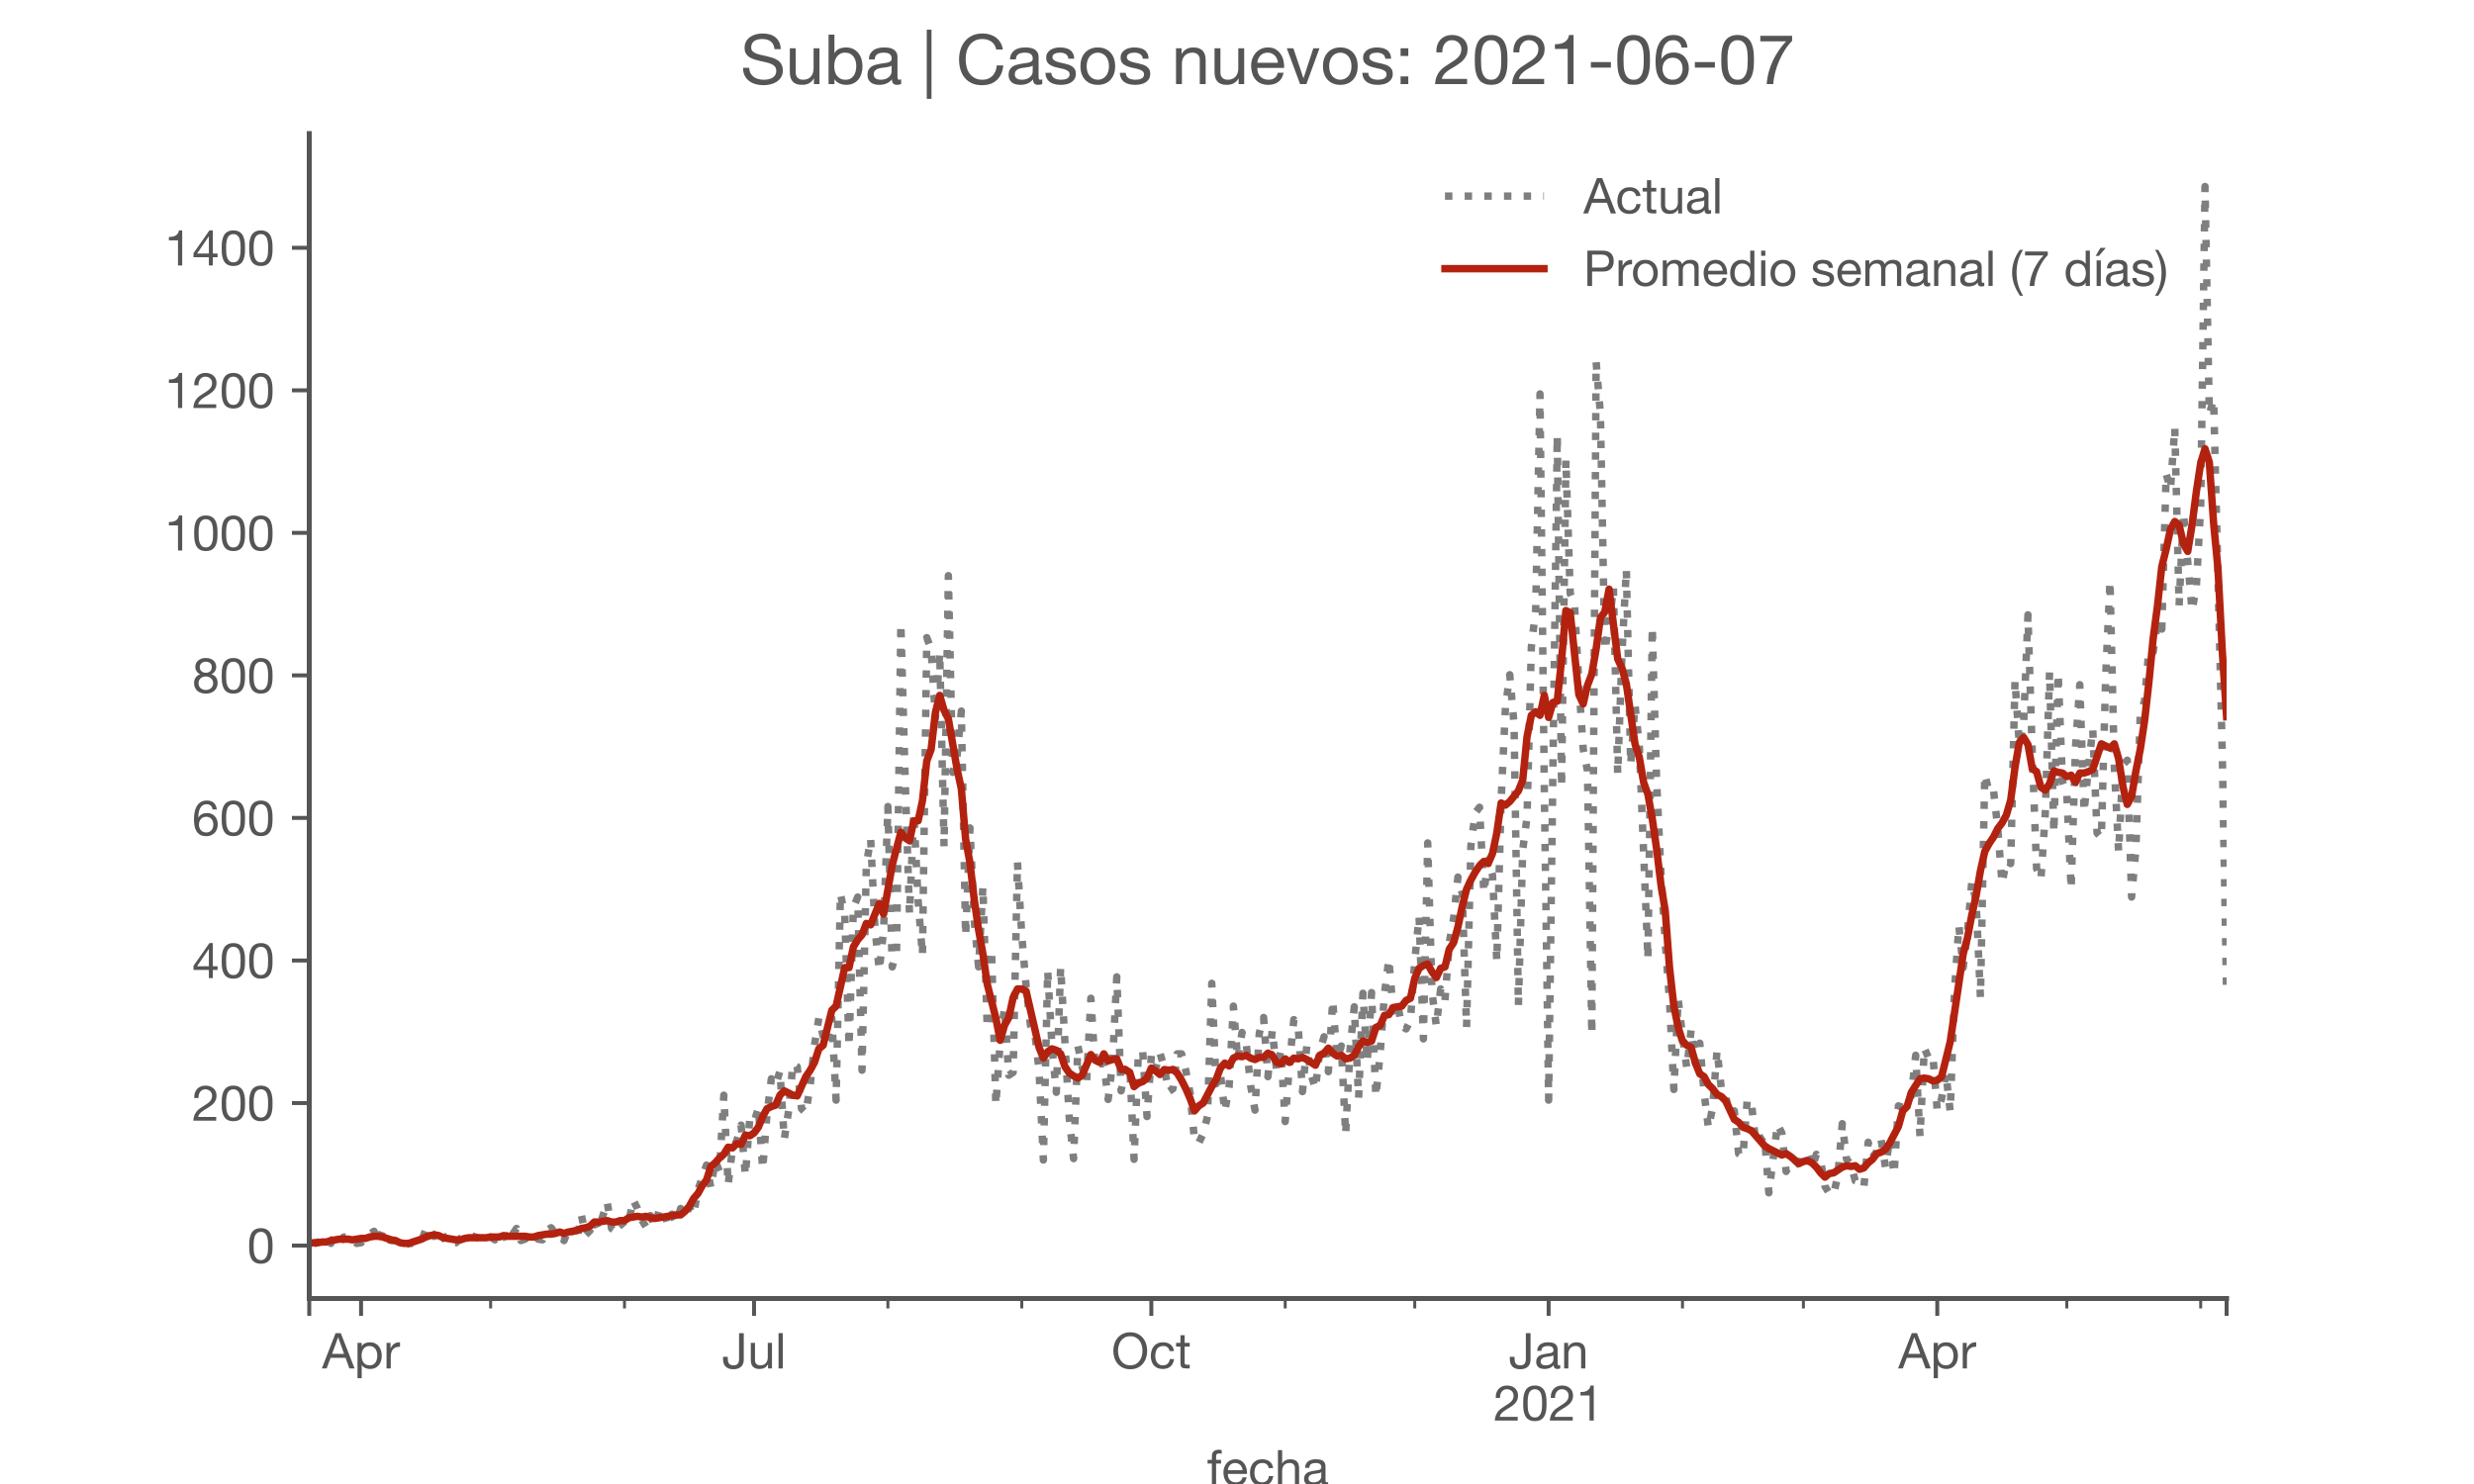<?xml version="1.0" encoding="utf-8" standalone="no"?>
<!DOCTYPE svg PUBLIC "-//W3C//DTD SVG 1.1//EN"
  "http://www.w3.org/Graphics/SVG/1.1/DTD/svg11.dtd">
<!-- Created with matplotlib (https://matplotlib.org/) -->
<svg height="300pt" version="1.1" viewBox="0 0 500 300" width="500pt" xmlns="http://www.w3.org/2000/svg" xmlns:xlink="http://www.w3.org/1999/xlink">
 <defs>
  <style type="text/css">*{stroke-linecap:butt;stroke-linejoin:round;}</style>
 </defs>
 <g id="figure_1">
  <g id="patch_1">
   <path d="M 0 300 
L 500 300 
L 500 0 
L 0 0 
z
" style="fill:#ffffff;"/>
  </g>
  <g id="axes_1">
   <g id="patch_2">
    <path d="M 62.5 262.5 
L 450 262.5 
L 450 27 
L 62.5 27 
z
" style="fill:#ffffff;"/>
   </g>
   <g id="matplotlib.axis_1">
    <g id="xtick_1">
     <g id="line2d_1">
      <defs>
       <path d="M 0 0 
L 0 3.5 
" id="ma134f53f71" style="stroke:#555555;stroke-width:0.8;"/>
      </defs>
      <g>
       <use style="fill:#555555;stroke:#555555;stroke-width:0.8;" x="62.5" xlink:href="#ma134f53f71" y="262.5"/>
      </g>
     </g>
    </g>
    <g id="xtick_2">
     <g id="line2d_2">
      <g>
       <use style="fill:#555555;stroke:#555555;stroke-width:0.8;" x="72.973" xlink:href="#ma134f53f71" y="262.5"/>
      </g>
     </g>
     <g id="text_1">
      <!-- Apr -->
      <g style="fill:#555555;" transform="translate(65.103 276.641)scale(0.1 -0.1)">
       <defs>
        <path d="M 20.094 29.5 
L 32.203 62.797 
L 32.406 62.797 
L 44.297 29.5 
z
M 27.203 71.406 
L -0.594 0 
L 9.094 0 
L 17.094 21.5 
L 47.297 21.5 
L 55.094 0 
L 65.594 0 
L 37.703 71.406 
z
" id="HelveticaNeue-65"/>
        <path d="M 6.703 51.703 
L 6.703 -19.703 
L 15.203 -19.703 
L 15.203 6.906 
L 15.406 6.906 
Q 16.797 4.594 18.844 3.047 
Q 20.906 1.5 23.203 0.594 
Q 25.5 -0.297 27.844 -0.688 
Q 30.203 -1.094 32.094 -1.094 
Q 38 -1.094 42.453 1 
Q 46.906 3.094 49.844 6.75 
Q 52.797 10.406 54.25 15.297 
Q 55.703 20.203 55.703 25.703 
Q 55.703 31.203 54.203 36.094 
Q 52.703 41 49.75 44.75 
Q 46.797 48.5 42.344 50.703 
Q 37.906 52.906 31.906 52.906 
Q 26.5 52.906 22 50.953 
Q 17.5 49 15.406 44.703 
L 15.203 44.703 
L 15.203 51.703 
z
M 46.703 26.297 
Q 46.703 22.5 45.891 18.891 
Q 45.094 15.297 43.297 12.5 
Q 41.5 9.703 38.547 8 
Q 35.594 6.297 31.203 6.297 
Q 26.797 6.297 23.688 7.938 
Q 20.594 9.594 18.641 12.297 
Q 16.703 15 15.797 18.547 
Q 14.906 22.094 14.906 25.906 
Q 14.906 29.5 15.75 33 
Q 16.594 36.5 18.5 39.25 
Q 20.406 42 23.406 43.703 
Q 26.406 45.406 30.703 45.406 
Q 34.797 45.406 37.844 43.797 
Q 40.906 42.203 42.844 39.5 
Q 44.797 36.797 45.75 33.344 
Q 46.703 29.906 46.703 26.297 
z
" id="HelveticaNeue-112"/>
        <path d="M 6.094 51.703 
L 6.094 0 
L 14.594 0 
L 14.594 23 
Q 14.594 28 15.594 31.844 
Q 16.594 35.703 18.797 38.391 
Q 21 41.094 24.594 42.5 
Q 28.203 43.906 33.297 43.906 
L 33.297 52.906 
Q 26.406 53.094 21.906 50.094 
Q 17.406 47.094 14.297 40.797 
L 14.094 40.797 
L 14.094 51.703 
z
" id="HelveticaNeue-114"/>
       </defs>
       <use xlink:href="#HelveticaNeue-65"/>
       <use x="64.8" xlink:href="#HelveticaNeue-112"/>
       <use x="124.1" xlink:href="#HelveticaNeue-114"/>
      </g>
     </g>
    </g>
    <g id="xtick_3">
     <g id="line2d_3">
      <g>
       <use style="fill:#555555;stroke:#555555;stroke-width:0.8;" x="152.393" xlink:href="#ma134f53f71" y="262.5"/>
      </g>
     </g>
     <g id="text_2">
      <!-- Jul -->
      <g style="fill:#555555;" transform="translate(145.908 276.641)scale(0.1 -0.1)">
       <defs>
        <path d="M 44.094 17.797 
L 44.094 71.406 
L 34.594 71.406 
L 34.594 19.203 
Q 34.594 13.297 32.141 9.797 
Q 29.703 6.297 23.203 6.297 
Q 19.703 6.297 17.453 7.344 
Q 15.203 8.406 13.953 10.297 
Q 12.703 12.203 12.203 14.797 
Q 11.703 17.406 11.703 20.5 
L 11.703 23.5 
L 2.203 23.5 
L 2.203 19.094 
Q 2.203 8.906 7.594 3.656 
Q 13 -1.594 23 -1.594 
Q 29 -1.594 33.047 0.047 
Q 37.094 1.703 39.547 4.453 
Q 42 7.203 43.047 10.703 
Q 44.094 14.203 44.094 17.797 
z
" id="HelveticaNeue-74"/>
        <path d="M 49.203 0 
L 49.203 51.703 
L 40.703 51.703 
L 40.703 22.5 
Q 40.703 19 39.75 16.047 
Q 38.797 13.094 36.891 10.891 
Q 35 8.703 32.141 7.5 
Q 29.297 6.297 25.406 6.297 
Q 20.5 6.297 17.703 9.094 
Q 14.906 11.906 14.906 16.703 
L 14.906 51.703 
L 6.406 51.703 
L 6.406 17.703 
Q 6.406 13.5 7.25 10.047 
Q 8.094 6.594 10.188 4.094 
Q 12.297 1.594 15.688 0.25 
Q 19.094 -1.094 24.203 -1.094 
Q 29.906 -1.094 34.094 1.156 
Q 38.297 3.406 41 8.203 
L 41.203 8.203 
L 41.203 0 
z
" id="HelveticaNeue-117"/>
        <path d="M 6.906 71.406 
L 6.906 0 
L 15.406 0 
L 15.406 71.406 
z
" id="HelveticaNeue-108"/>
       </defs>
       <use xlink:href="#HelveticaNeue-74"/>
       <use x="51.9" xlink:href="#HelveticaNeue-117"/>
       <use x="107.5" xlink:href="#HelveticaNeue-108"/>
      </g>
     </g>
    </g>
    <g id="xtick_4">
     <g id="line2d_4">
      <g>
       <use style="fill:#555555;stroke:#555555;stroke-width:0.8;" x="232.686" xlink:href="#ma134f53f71" y="262.5"/>
      </g>
     </g>
     <g id="text_3">
      <!-- Oct -->
      <g style="fill:#555555;" transform="translate(224.626 276.641)scale(0.1 -0.1)">
       <defs>
        <path d="M 13.297 35.703 
Q 13.297 41.094 14.688 46.344 
Q 16.094 51.594 19.094 55.797 
Q 22.094 60 26.797 62.547 
Q 31.5 65.094 38 65.094 
Q 44.5 65.094 49.203 62.547 
Q 53.906 60 56.906 55.797 
Q 59.906 51.594 61.297 46.344 
Q 62.703 41.094 62.703 35.703 
Q 62.703 30.297 61.297 25.047 
Q 59.906 19.797 56.906 15.594 
Q 53.906 11.406 49.203 8.844 
Q 44.5 6.297 38 6.297 
Q 31.5 6.297 26.797 8.844 
Q 22.094 11.406 19.094 15.594 
Q 16.094 19.797 14.688 25.047 
Q 13.297 30.297 13.297 35.703 
z
M 3.797 35.703 
Q 3.797 28.406 5.938 21.656 
Q 8.094 14.906 12.391 9.703 
Q 16.703 4.5 23.094 1.453 
Q 29.5 -1.594 38 -1.594 
Q 46.5 -1.594 52.891 1.453 
Q 59.297 4.5 63.594 9.703 
Q 67.906 14.906 70.047 21.656 
Q 72.203 28.406 72.203 35.703 
Q 72.203 43 70.047 49.75 
Q 67.906 56.5 63.594 61.703 
Q 59.297 66.906 52.891 70 
Q 46.5 73.094 38 73.094 
Q 29.5 73.094 23.094 70 
Q 16.703 66.906 12.391 61.703 
Q 8.094 56.5 5.938 49.75 
Q 3.797 43 3.797 35.703 
z
" id="HelveticaNeue-79"/>
        <path d="M 41.5 35.094 
L 50.297 35.094 
Q 49.797 39.703 47.891 43.047 
Q 46 46.406 43.047 48.594 
Q 40.094 50.797 36.25 51.844 
Q 32.406 52.906 28 52.906 
Q 21.906 52.906 17.297 50.75 
Q 12.703 48.594 9.641 44.844 
Q 6.594 41.094 5.094 36.047 
Q 3.594 31 3.594 25.203 
Q 3.594 19.406 5.141 14.547 
Q 6.703 9.703 9.75 6.203 
Q 12.797 2.703 17.344 0.797 
Q 21.906 -1.094 27.797 -1.094 
Q 37.703 -1.094 43.453 4.094 
Q 49.203 9.297 50.594 18.906 
L 41.906 18.906 
Q 41.094 12.906 37.547 9.594 
Q 34 6.297 27.703 6.297 
Q 23.703 6.297 20.797 7.891 
Q 17.906 9.5 16.094 12.141 
Q 14.297 14.797 13.438 18.188 
Q 12.594 21.594 12.594 25.203 
Q 12.594 29.094 13.391 32.75 
Q 14.203 36.406 16.047 39.203 
Q 17.906 42 21 43.703 
Q 24.094 45.406 28.703 45.406 
Q 34.094 45.406 37.297 42.703 
Q 40.5 40 41.5 35.094 
z
" id="HelveticaNeue-99"/>
        <path d="M 18.203 51.703 
L 18.203 67.203 
L 9.703 67.203 
L 9.703 51.703 
L 0.906 51.703 
L 0.906 44.203 
L 9.703 44.203 
L 9.703 11.297 
Q 9.703 7.703 10.391 5.5 
Q 11.094 3.297 12.547 2.094 
Q 14 0.906 16.344 0.453 
Q 18.703 0 22 0 
L 28.5 0 
L 28.5 7.5 
L 24.594 7.5 
Q 22.594 7.5 21.344 7.641 
Q 20.094 7.797 19.391 8.297 
Q 18.703 8.797 18.453 9.688 
Q 18.203 10.594 18.203 12.094 
L 18.203 44.203 
L 28.5 44.203 
L 28.5 51.703 
z
" id="HelveticaNeue-116"/>
       </defs>
       <use xlink:href="#HelveticaNeue-79"/>
       <use x="76" xlink:href="#HelveticaNeue-99"/>
       <use x="129.7" xlink:href="#HelveticaNeue-116"/>
      </g>
     </g>
    </g>
    <g id="xtick_5">
     <g id="line2d_5">
      <g>
       <use style="fill:#555555;stroke:#555555;stroke-width:0.8;" x="312.979" xlink:href="#ma134f53f71" y="262.5"/>
      </g>
     </g>
     <g id="text_4">
      <!-- Jan -->
      <g style="fill:#555555;" transform="translate(304.918 276.641)scale(0.1 -0.1)">
       <defs>
        <path d="M 52.203 0.203 
Q 50 -1.094 46.094 -1.094 
Q 42.797 -1.094 40.844 0.75 
Q 38.906 2.594 38.906 6.797 
Q 35.406 2.594 30.75 0.75 
Q 26.094 -1.094 20.703 -1.094 
Q 17.203 -1.094 14.047 -0.297 
Q 10.906 0.5 8.594 2.203 
Q 6.297 3.906 4.938 6.656 
Q 3.594 9.406 3.594 13.297 
Q 3.594 17.703 5.094 20.5 
Q 6.594 23.297 9.047 25.047 
Q 11.5 26.797 14.641 27.688 
Q 17.797 28.594 21.094 29.203 
Q 24.594 29.906 27.75 30.25 
Q 30.906 30.594 33.297 31.25 
Q 35.703 31.906 37.094 33.156 
Q 38.5 34.406 38.5 36.797 
Q 38.5 39.594 37.453 41.297 
Q 36.406 43 34.75 43.891 
Q 33.094 44.797 31.047 45.094 
Q 29 45.406 27 45.406 
Q 21.594 45.406 18 43.344 
Q 14.406 41.297 14.094 35.594 
L 5.594 35.594 
Q 5.797 40.406 7.594 43.703 
Q 9.406 47 12.406 49.047 
Q 15.406 51.094 19.25 52 
Q 23.094 52.906 27.5 52.906 
Q 31 52.906 34.453 52.406 
Q 37.906 51.906 40.703 50.344 
Q 43.5 48.797 45.203 46 
Q 46.906 43.203 46.906 38.703 
L 46.906 12.094 
Q 46.906 9.094 47.25 7.688 
Q 47.594 6.297 49.594 6.297 
Q 50.703 6.297 52.203 6.797 
z
M 38.406 26.703 
Q 36.797 25.5 34.188 24.953 
Q 31.594 24.406 28.75 24.047 
Q 25.906 23.703 23 23.25 
Q 20.094 22.797 17.797 21.797 
Q 15.5 20.797 14.047 18.938 
Q 12.594 17.094 12.594 13.906 
Q 12.594 11.797 13.438 10.344 
Q 14.297 8.906 15.641 8 
Q 17 7.094 18.797 6.688 
Q 20.594 6.297 22.594 6.297 
Q 26.797 6.297 29.797 7.438 
Q 32.797 8.594 34.688 10.344 
Q 36.594 12.094 37.5 14.141 
Q 38.406 16.203 38.406 18 
z
" id="HelveticaNeue-97"/>
        <path d="M 6.406 51.703 
L 6.406 0 
L 14.906 0 
L 14.906 29.203 
Q 14.906 32.703 15.844 35.641 
Q 16.797 38.594 18.688 40.797 
Q 20.594 43 23.438 44.203 
Q 26.297 45.406 30.203 45.406 
Q 35.094 45.406 37.891 42.594 
Q 40.703 39.797 40.703 35 
L 40.703 0 
L 49.203 0 
L 49.203 34 
Q 49.203 38.203 48.344 41.641 
Q 47.5 45.094 45.391 47.594 
Q 43.297 50.094 39.891 51.5 
Q 36.5 52.906 31.406 52.906 
Q 19.906 52.906 14.594 43.5 
L 14.406 43.5 
L 14.406 51.703 
z
" id="HelveticaNeue-110"/>
       </defs>
       <use xlink:href="#HelveticaNeue-74"/>
       <use x="51.9" xlink:href="#HelveticaNeue-97"/>
       <use x="105.6" xlink:href="#HelveticaNeue-110"/>
      </g>
      <!-- 2021 -->
      <g style="fill:#555555;" transform="translate(301.86 287.18)scale(0.1 -0.1)">
       <defs>
        <path d="M 4.406 45.797 
L 12.906 45.797 
Q 12.797 49 13.547 52.141 
Q 14.297 55.297 16 57.797 
Q 17.703 60.297 20.344 61.844 
Q 23 63.406 26.703 63.406 
Q 29.5 63.406 32 62.5 
Q 34.5 61.594 36.344 59.891 
Q 38.203 58.203 39.297 55.844 
Q 40.406 53.5 40.406 50.594 
Q 40.406 46.906 39.25 44.094 
Q 38.094 41.297 35.844 38.891 
Q 33.594 36.5 30.188 34.141 
Q 26.797 31.797 22.297 29 
Q 18.594 26.797 15.188 24.297 
Q 11.797 21.797 9.094 18.5 
Q 6.406 15.203 4.656 10.75 
Q 2.906 6.297 2.406 0 
L 48.703 0 
L 48.703 7.5 
L 12.297 7.5 
Q 12.906 10.797 14.844 13.344 
Q 16.797 15.906 19.547 18.094 
Q 22.297 20.297 25.594 22.25 
Q 28.906 24.203 32.203 26.203 
Q 35.5 28.297 38.594 30.594 
Q 41.703 32.906 44.094 35.75 
Q 46.5 38.594 47.953 42.188 
Q 49.406 45.797 49.406 50.5 
Q 49.406 55.5 47.656 59.297 
Q 45.906 63.094 42.906 65.641 
Q 39.906 68.203 35.844 69.547 
Q 31.797 70.906 27.203 70.906 
Q 21.594 70.906 17.188 69 
Q 12.797 67.094 9.844 63.75 
Q 6.906 60.406 5.5 55.797 
Q 4.094 51.203 4.406 45.797 
z
" id="HelveticaNeue-50"/>
        <path d="M 13.203 34.906 
Q 13.203 37.5 13.25 40.641 
Q 13.297 43.797 13.75 46.938 
Q 14.203 50.094 15.047 53.094 
Q 15.906 56.094 17.547 58.344 
Q 19.203 60.594 21.703 62 
Q 24.203 63.406 27.797 63.406 
Q 31.406 63.406 33.906 62 
Q 36.406 60.594 38.047 58.344 
Q 39.703 56.094 40.547 53.094 
Q 41.406 50.094 41.844 46.938 
Q 42.297 43.797 42.344 40.641 
Q 42.406 37.5 42.406 34.906 
Q 42.406 30.906 42.156 25.953 
Q 41.906 21 40.547 16.641 
Q 39.203 12.297 36.203 9.297 
Q 33.203 6.297 27.797 6.297 
Q 22.406 6.297 19.406 9.297 
Q 16.406 12.297 15.047 16.641 
Q 13.703 21 13.453 25.953 
Q 13.203 30.906 13.203 34.906 
z
M 4.203 34.797 
Q 4.203 30.906 4.391 26.703 
Q 4.594 22.5 5.391 18.5 
Q 6.203 14.5 7.703 10.953 
Q 9.203 7.406 11.797 4.703 
Q 14.406 2 18.344 0.453 
Q 22.297 -1.094 27.797 -1.094 
Q 33.406 -1.094 37.297 0.453 
Q 41.203 2 43.797 4.703 
Q 46.406 7.406 47.906 10.953 
Q 49.406 14.5 50.203 18.5 
Q 51 22.5 51.203 26.703 
Q 51.406 30.906 51.406 34.797 
Q 51.406 38.703 51.203 42.891 
Q 51 47.094 50.203 51.094 
Q 49.406 55.094 47.906 58.688 
Q 46.406 62.297 43.797 65 
Q 41.203 67.703 37.25 69.297 
Q 33.297 70.906 27.797 70.906 
Q 22.297 70.906 18.344 69.297 
Q 14.406 67.703 11.797 65 
Q 9.203 62.297 7.703 58.688 
Q 6.203 55.094 5.391 51.094 
Q 4.594 47.094 4.391 42.891 
Q 4.203 38.703 4.203 34.797 
z
" id="HelveticaNeue-48"/>
        <path d="M 35.594 0 
L 35.594 70.906 
L 29.094 70.906 
Q 28.406 66.906 26.5 64.297 
Q 24.594 61.703 21.844 60.203 
Q 19.094 58.703 15.688 58.141 
Q 12.297 57.594 8.703 57.594 
L 8.703 50.797 
L 27.094 50.797 
L 27.094 0 
z
" id="HelveticaNeue-49"/>
       </defs>
       <use xlink:href="#HelveticaNeue-50"/>
       <use x="55.6" xlink:href="#HelveticaNeue-48"/>
       <use x="111.2" xlink:href="#HelveticaNeue-50"/>
       <use x="166.8" xlink:href="#HelveticaNeue-49"/>
      </g>
     </g>
    </g>
    <g id="xtick_6">
     <g id="line2d_6">
      <g>
       <use style="fill:#555555;stroke:#555555;stroke-width:0.8;" x="391.526" xlink:href="#ma134f53f71" y="262.5"/>
      </g>
     </g>
     <g id="text_5">
      <!-- Apr -->
      <g style="fill:#555555;" transform="translate(383.656 276.641)scale(0.1 -0.1)">
       <use xlink:href="#HelveticaNeue-65"/>
       <use x="64.8" xlink:href="#HelveticaNeue-112"/>
       <use x="124.1" xlink:href="#HelveticaNeue-114"/>
      </g>
     </g>
    </g>
    <g id="xtick_7">
     <g id="line2d_7">
      <g>
       <use style="fill:#555555;stroke:#555555;stroke-width:0.8;" x="450" xlink:href="#ma134f53f71" y="262.5"/>
      </g>
     </g>
    </g>
    <g id="xtick_8">
     <g id="line2d_8">
      <defs>
       <path d="M 0 0 
L 0 2 
" id="m61c4cf1248" style="stroke:#555555;stroke-width:0.6;"/>
      </defs>
      <g>
       <use style="fill:#555555;stroke:#555555;stroke-width:0.6;" x="99.155" xlink:href="#m61c4cf1248" y="262.5"/>
      </g>
     </g>
    </g>
    <g id="xtick_9">
     <g id="line2d_9">
      <g>
       <use style="fill:#555555;stroke:#555555;stroke-width:0.6;" x="126.211" xlink:href="#m61c4cf1248" y="262.5"/>
      </g>
     </g>
    </g>
    <g id="xtick_10">
     <g id="line2d_10">
      <g>
       <use style="fill:#555555;stroke:#555555;stroke-width:0.6;" x="179.448" xlink:href="#m61c4cf1248" y="262.5"/>
      </g>
     </g>
    </g>
    <g id="xtick_11">
     <g id="line2d_11">
      <g>
       <use style="fill:#555555;stroke:#555555;stroke-width:0.6;" x="206.503" xlink:href="#m61c4cf1248" y="262.5"/>
      </g>
     </g>
    </g>
    <g id="xtick_12">
     <g id="line2d_12">
      <g>
       <use style="fill:#555555;stroke:#555555;stroke-width:0.6;" x="259.741" xlink:href="#m61c4cf1248" y="262.5"/>
      </g>
     </g>
    </g>
    <g id="xtick_13">
     <g id="line2d_13">
      <g>
       <use style="fill:#555555;stroke:#555555;stroke-width:0.6;" x="285.923" xlink:href="#m61c4cf1248" y="262.5"/>
      </g>
     </g>
    </g>
    <g id="xtick_14">
     <g id="line2d_14">
      <g>
       <use style="fill:#555555;stroke:#555555;stroke-width:0.6;" x="340.034" xlink:href="#m61c4cf1248" y="262.5"/>
      </g>
     </g>
    </g>
    <g id="xtick_15">
     <g id="line2d_15">
      <g>
       <use style="fill:#555555;stroke:#555555;stroke-width:0.6;" x="364.471" xlink:href="#m61c4cf1248" y="262.5"/>
      </g>
     </g>
    </g>
    <g id="xtick_16">
     <g id="line2d_16">
      <g>
       <use style="fill:#555555;stroke:#555555;stroke-width:0.6;" x="417.708" xlink:href="#m61c4cf1248" y="262.5"/>
      </g>
     </g>
    </g>
    <g id="xtick_17">
     <g id="line2d_17">
      <g>
       <use style="fill:#555555;stroke:#555555;stroke-width:0.6;" x="444.764" xlink:href="#m61c4cf1248" y="262.5"/>
      </g>
     </g>
    </g>
    <g id="text_6">
     <!-- fecha -->
     <g style="fill:#555555;" transform="translate(243.935 300.291)scale(0.1 -0.1)">
      <defs>
       <path d="M 9.906 44.203 
L 9.906 0 
L 18.406 0 
L 18.406 44.203 
L 28.406 44.203 
L 28.406 51.703 
L 18.406 51.703 
L 18.406 58.906 
Q 18.406 62.297 20.094 63.5 
Q 21.797 64.703 24.906 64.703 
Q 26 64.703 27.297 64.547 
Q 28.594 64.406 29.703 64 
L 29.703 71.406 
Q 28.5 71.797 26.953 72 
Q 25.406 72.203 24.203 72.203 
Q 17.203 72.203 13.547 68.953 
Q 9.906 65.703 9.906 59.406 
L 9.906 51.703 
L 1.203 51.703 
L 1.203 44.203 
z
" id="HelveticaNeue-102"/>
       <path d="M 42.297 30.797 
L 12.594 30.797 
Q 12.797 33.797 13.891 36.438 
Q 15 39.094 16.891 41.094 
Q 18.797 43.094 21.438 44.25 
Q 24.094 45.406 27.406 45.406 
Q 30.594 45.406 33.25 44.25 
Q 35.906 43.094 37.844 41.141 
Q 39.797 39.203 40.938 36.5 
Q 42.094 33.797 42.297 30.797 
z
M 50.5 16.406 
L 42.094 16.406 
Q 41 11.297 37.547 8.797 
Q 34.094 6.297 28.703 6.297 
Q 24.5 6.297 21.391 7.688 
Q 18.297 9.094 16.297 11.438 
Q 14.297 13.797 13.391 16.844 
Q 12.5 19.906 12.594 23.297 
L 51.297 23.297 
Q 51.5 28 50.453 33.203 
Q 49.406 38.406 46.656 42.797 
Q 43.906 47.203 39.344 50.047 
Q 34.797 52.906 27.906 52.906 
Q 22.594 52.906 18.141 50.906 
Q 13.703 48.906 10.453 45.297 
Q 7.203 41.703 5.391 36.797 
Q 3.594 31.906 3.594 26 
Q 3.797 20.094 5.344 15.094 
Q 6.906 10.094 10 6.5 
Q 13.094 2.906 17.641 0.906 
Q 22.203 -1.094 28.406 -1.094 
Q 37.203 -1.094 43 3.297 
Q 48.797 7.703 50.5 16.406 
z
" id="HelveticaNeue-101"/>
       <path d="M 6.406 71.406 
L 6.406 0 
L 14.906 0 
L 14.906 29.203 
Q 14.906 32.703 15.844 35.641 
Q 16.797 38.594 18.688 40.797 
Q 20.594 43 23.438 44.203 
Q 26.297 45.406 30.203 45.406 
Q 35.094 45.406 37.891 42.594 
Q 40.703 39.797 40.703 35 
L 40.703 0 
L 49.203 0 
L 49.203 34 
Q 49.203 38.203 48.344 41.641 
Q 47.5 45.094 45.391 47.594 
Q 43.297 50.094 39.891 51.5 
Q 36.5 52.906 31.406 52.906 
Q 29.094 52.906 26.641 52.406 
Q 24.203 51.906 21.953 50.844 
Q 19.703 49.797 17.891 48.141 
Q 16.094 46.5 15.094 44.094 
L 14.906 44.094 
L 14.906 71.406 
z
" id="HelveticaNeue-104"/>
      </defs>
      <use xlink:href="#HelveticaNeue-102"/>
      <use x="29.6" xlink:href="#HelveticaNeue-101"/>
      <use x="83.3" xlink:href="#HelveticaNeue-99"/>
      <use x="137" xlink:href="#HelveticaNeue-104"/>
      <use x="192.6" xlink:href="#HelveticaNeue-97"/>
     </g>
    </g>
   </g>
   <g id="matplotlib.axis_2">
    <g id="ytick_1">
     <g id="line2d_18">
      <defs>
       <path d="M 0 0 
L -3.5 0 
" id="ma70e74a888" style="stroke:#555555;stroke-width:0.8;"/>
      </defs>
      <g>
       <use style="fill:#555555;stroke:#555555;stroke-width:0.8;" x="62.5" xlink:href="#ma70e74a888" y="251.795"/>
      </g>
     </g>
     <g id="text_7">
      <!-- 0 -->
      <g style="fill:#555555;" transform="translate(49.941 255.366)scale(0.1 -0.1)">
       <use xlink:href="#HelveticaNeue-48"/>
      </g>
     </g>
    </g>
    <g id="ytick_2">
     <g id="line2d_19">
      <g>
       <use style="fill:#555555;stroke:#555555;stroke-width:0.8;" x="62.5" xlink:href="#ma70e74a888" y="222.981"/>
      </g>
     </g>
     <g id="text_8">
      <!-- 200 -->
      <g style="fill:#555555;" transform="translate(38.822 226.551)scale(0.1 -0.1)">
       <use xlink:href="#HelveticaNeue-50"/>
       <use x="55.6" xlink:href="#HelveticaNeue-48"/>
       <use x="111.2" xlink:href="#HelveticaNeue-48"/>
      </g>
     </g>
    </g>
    <g id="ytick_3">
     <g id="line2d_20">
      <g>
       <use style="fill:#555555;stroke:#555555;stroke-width:0.8;" x="62.5" xlink:href="#ma70e74a888" y="194.167"/>
      </g>
     </g>
     <g id="text_9">
      <!-- 400 -->
      <g style="fill:#555555;" transform="translate(38.822 197.737)scale(0.1 -0.1)">
       <defs>
        <path d="M 33.906 24.094 
L 10.094 24.094 
L 33.703 58.797 
L 33.906 58.797 
z
M 41.906 24.094 
L 41.906 70.906 
L 35.094 70.906 
L 2.797 24.797 
L 2.797 16.594 
L 33.906 16.594 
L 33.906 0 
L 41.906 0 
L 41.906 16.594 
L 51.5 16.594 
L 51.5 24.094 
z
" id="HelveticaNeue-52"/>
       </defs>
       <use xlink:href="#HelveticaNeue-52"/>
       <use x="55.6" xlink:href="#HelveticaNeue-48"/>
       <use x="111.2" xlink:href="#HelveticaNeue-48"/>
      </g>
     </g>
    </g>
    <g id="ytick_4">
     <g id="line2d_21">
      <g>
       <use style="fill:#555555;stroke:#555555;stroke-width:0.8;" x="62.5" xlink:href="#ma70e74a888" y="165.352"/>
      </g>
     </g>
     <g id="text_10">
      <!-- 600 -->
      <g style="fill:#555555;" transform="translate(38.822 168.923)scale(0.1 -0.1)">
       <defs>
        <path d="M 41.406 52.797 
L 49.906 52.797 
Q 49.094 61.594 43.891 66.25 
Q 38.703 70.906 29.906 70.906 
Q 22.297 70.906 17.297 67.703 
Q 12.297 64.5 9.297 59.203 
Q 6.297 53.906 5.047 47.047 
Q 3.797 40.203 3.797 32.906 
Q 3.797 27.297 4.641 21.297 
Q 5.5 15.297 8.094 10.297 
Q 10.703 5.297 15.5 2.094 
Q 20.297 -1.094 28.203 -1.094 
Q 34.906 -1.094 39.453 1.156 
Q 44 3.406 46.75 6.844 
Q 49.5 10.297 50.703 14.5 
Q 51.906 18.703 51.906 22.594 
Q 51.906 27.5 50.406 31.703 
Q 48.906 35.906 46.156 39 
Q 43.406 42.094 39.344 43.844 
Q 35.297 45.594 30.203 45.594 
Q 24.406 45.594 19.953 43.391 
Q 15.5 41.203 12.5 36.297 
L 12.297 36.5 
Q 12.406 40.594 13.094 45.297 
Q 13.797 50 15.641 54.047 
Q 17.5 58.094 20.797 60.75 
Q 24.094 63.406 29.5 63.406 
Q 34.594 63.406 37.688 60.5 
Q 40.797 57.594 41.406 52.797 
z
M 28.594 38.094 
Q 32.203 38.094 34.891 36.797 
Q 37.594 35.5 39.391 33.344 
Q 41.203 31.203 42.047 28.25 
Q 42.906 25.297 42.906 22 
Q 42.906 18.906 41.953 16.047 
Q 41 13.203 39.203 11 
Q 37.406 8.797 34.75 7.547 
Q 32.094 6.297 28.594 6.297 
Q 25.094 6.297 22.344 7.547 
Q 19.594 8.797 17.75 10.891 
Q 15.906 13 14.906 15.891 
Q 13.906 18.797 13.906 22.094 
Q 13.906 25.406 14.844 28.344 
Q 15.797 31.297 17.688 33.438 
Q 19.594 35.594 22.297 36.844 
Q 25 38.094 28.594 38.094 
z
" id="HelveticaNeue-54"/>
       </defs>
       <use xlink:href="#HelveticaNeue-54"/>
       <use x="55.6" xlink:href="#HelveticaNeue-48"/>
       <use x="111.2" xlink:href="#HelveticaNeue-48"/>
      </g>
     </g>
    </g>
    <g id="ytick_5">
     <g id="line2d_22">
      <g>
       <use style="fill:#555555;stroke:#555555;stroke-width:0.8;" x="62.5" xlink:href="#ma70e74a888" y="136.538"/>
      </g>
     </g>
     <g id="text_11">
      <!-- 800 -->
      <g style="fill:#555555;" transform="translate(38.822 140.108)scale(0.1 -0.1)">
       <defs>
        <path d="M 15.5 52.5 
Q 15.5 55.203 16.5 57.203 
Q 17.5 59.203 19.141 60.594 
Q 20.797 62 23.094 62.703 
Q 25.406 63.406 27.906 63.406 
Q 33.094 63.406 36.438 60.656 
Q 39.797 57.906 39.797 52.5 
Q 39.797 47.094 36.5 44.094 
Q 33.203 41.094 28.094 41.094 
Q 25.5 41.094 23.203 41.797 
Q 20.906 42.5 19.203 43.891 
Q 17.5 45.297 16.5 47.438 
Q 15.5 49.594 15.5 52.5 
z
M 6.5 52.797 
Q 6.5 48 9.203 43.953 
Q 11.906 39.906 16.406 38.094 
Q 10.406 36 7.203 31.344 
Q 4 26.703 4 20.406 
Q 4 15 5.844 10.953 
Q 7.703 6.906 10.953 4.203 
Q 14.203 1.5 18.594 0.203 
Q 23 -1.094 28.094 -1.094 
Q 33 -1.094 37.297 0.297 
Q 41.594 1.703 44.75 4.453 
Q 47.906 7.203 49.75 11.203 
Q 51.594 15.203 51.594 20.406 
Q 51.594 27 48.5 31.547 
Q 45.406 36.094 39 38.094 
Q 43.5 40.094 46.141 44.047 
Q 48.797 48 48.797 52.797 
Q 48.797 56.203 47.594 59.453 
Q 46.406 62.703 43.844 65.25 
Q 41.297 67.797 37.188 69.344 
Q 33.094 70.906 27.297 70.906 
Q 23.203 70.906 19.453 69.703 
Q 15.703 68.5 12.797 66.203 
Q 9.906 63.906 8.203 60.547 
Q 6.5 57.203 6.5 52.797 
z
M 13 20 
Q 13 23.094 14.141 25.594 
Q 15.297 28.094 17.344 29.891 
Q 19.406 31.703 22.156 32.641 
Q 24.906 33.594 28 33.594 
Q 31 33.594 33.641 32.547 
Q 36.297 31.5 38.297 29.703 
Q 40.297 27.906 41.438 25.453 
Q 42.594 23 42.594 20.094 
Q 42.594 17.094 41.547 14.594 
Q 40.5 12.094 38.547 10.25 
Q 36.594 8.406 33.938 7.344 
Q 31.297 6.297 28.094 6.297 
Q 21.5 6.297 17.25 9.938 
Q 13 13.594 13 20 
z
" id="HelveticaNeue-56"/>
       </defs>
       <use xlink:href="#HelveticaNeue-56"/>
       <use x="55.6" xlink:href="#HelveticaNeue-48"/>
       <use x="111.2" xlink:href="#HelveticaNeue-48"/>
      </g>
     </g>
    </g>
    <g id="ytick_6">
     <g id="line2d_23">
      <g>
       <use style="fill:#555555;stroke:#555555;stroke-width:0.8;" x="62.5" xlink:href="#ma70e74a888" y="107.724"/>
      </g>
     </g>
     <g id="text_12">
      <!-- 1000 -->
      <g style="fill:#555555;" transform="translate(33.263 111.294)scale(0.1 -0.1)">
       <use xlink:href="#HelveticaNeue-49"/>
       <use x="55.6" xlink:href="#HelveticaNeue-48"/>
       <use x="111.2" xlink:href="#HelveticaNeue-48"/>
       <use x="166.8" xlink:href="#HelveticaNeue-48"/>
      </g>
     </g>
    </g>
    <g id="ytick_7">
     <g id="line2d_24">
      <g>
       <use style="fill:#555555;stroke:#555555;stroke-width:0.8;" x="62.5" xlink:href="#ma70e74a888" y="78.909"/>
      </g>
     </g>
     <g id="text_13">
      <!-- 1200 -->
      <g style="fill:#555555;" transform="translate(33.263 82.479)scale(0.1 -0.1)">
       <use xlink:href="#HelveticaNeue-49"/>
       <use x="55.6" xlink:href="#HelveticaNeue-50"/>
       <use x="111.2" xlink:href="#HelveticaNeue-48"/>
       <use x="166.8" xlink:href="#HelveticaNeue-48"/>
      </g>
     </g>
    </g>
    <g id="ytick_8">
     <g id="line2d_25">
      <g>
       <use style="fill:#555555;stroke:#555555;stroke-width:0.8;" x="62.5" xlink:href="#ma70e74a888" y="50.095"/>
      </g>
     </g>
     <g id="text_14">
      <!-- 1400 -->
      <g style="fill:#555555;" transform="translate(33.263 53.665)scale(0.1 -0.1)">
       <use xlink:href="#HelveticaNeue-49"/>
       <use x="55.6" xlink:href="#HelveticaNeue-52"/>
       <use x="111.2" xlink:href="#HelveticaNeue-48"/>
       <use x="166.8" xlink:href="#HelveticaNeue-48"/>
      </g>
     </g>
    </g>
   </g>
   <g id="line2d_26">
    <path clip-path="url(#p4b79d2924e)" d="M 63.373 251.507 
L 64.245 251.075 
L 65.118 251.507 
L 65.991 250.787 
L 66.864 251.363 
L 67.736 249.778 
L 68.609 251.219 
L 69.482 250.067 
L 70.355 250.067 
L 71.227 250.355 
L 72.1 251.363 
L 72.973 251.219 
L 73.846 250.211 
L 74.718 249.49 
L 75.591 248.914 
L 76.464 251.219 
L 77.337 248.77 
L 78.209 250.499 
L 79.082 250.787 
L 79.955 250.787 
L 80.828 251.507 
L 81.7 251.795 
L 82.573 251.363 
L 84.319 251.363 
L 85.191 250.931 
L 86.064 248.482 
L 86.937 249.923 
L 87.81 249.923 
L 88.682 248.194 
L 89.555 249.778 
L 90.428 251.651 
L 91.301 251.219 
L 92.173 251.219 
L 93.046 250.355 
L 93.919 250.211 
L 94.792 249.778 
L 95.664 249.923 
L 96.537 250.211 
L 97.41 250.787 
L 98.283 249.923 
L 99.155 250.067 
L 100.028 250.643 
L 100.901 249.634 
L 101.774 249.058 
L 102.646 251.219 
L 103.519 249.634 
L 104.392 248.338 
L 105.265 250.787 
L 106.137 250.499 
L 107.01 249.49 
L 107.883 249.634 
L 108.756 250.499 
L 109.628 250.643 
L 110.501 248.77 
L 111.374 248.194 
L 112.247 249.346 
L 113.119 249.49 
L 113.992 250.787 
L 114.865 248.482 
L 115.738 248.05 
L 116.61 250.643 
L 117.483 245.6 
L 118.356 249.634 
L 119.229 248.77 
L 120.101 246.465 
L 120.974 248.482 
L 122.72 243.007 
L 123.592 248.338 
L 124.465 248.914 
L 125.338 247.041 
L 126.211 248.05 
L 127.083 247.041 
L 127.956 242.575 
L 128.829 244.304 
L 129.702 246.609 
L 130.574 248.05 
L 131.447 245.744 
L 132.32 247.906 
L 133.193 244.736 
L 134.065 244.304 
L 134.938 247.473 
L 135.811 245.456 
L 136.684 247.185 
L 137.556 244.304 
L 138.429 245.744 
L 139.302 244.16 
L 140.175 245.6 
L 141.047 240.558 
L 142.793 235.515 
L 143.666 240.126 
L 144.538 234.651 
L 145.411 236.812 
L 146.284 221.396 
L 147.157 239.549 
L 148.029 232.202 
L 148.902 230.617 
L 149.775 227.447 
L 150.648 237.676 
L 151.52 226.151 
L 152.393 226.871 
L 153.266 223.99 
L 154.139 236.38 
L 155.011 225.286 
L 155.884 218.083 
L 156.757 219.379 
L 157.63 216.498 
L 158.502 230.329 
L 159.375 224.566 
L 160.248 215.057 
L 161.12 215.633 
L 161.993 224.134 
L 162.866 224.998 
L 163.739 219.379 
L 164.611 211.311 
L 165.484 205.837 
L 166.357 209.438 
L 167.23 211.167 
L 168.102 205.837 
L 168.975 222.405 
L 169.848 180.624 
L 170.721 184.946 
L 171.593 211.599 
L 172.466 183.505 
L 173.339 181.344 
L 174.212 216.354 
L 175.084 174.861 
L 175.957 169.53 
L 176.83 187.539 
L 177.703 196.184 
L 178.575 188.116 
L 179.448 163.047 
L 180.321 195.463 
L 181.194 192.438 
L 182.066 126.021 
L 182.939 157.572 
L 183.812 184.802 
L 184.685 164.344 
L 185.557 182.065 
L 186.43 193.158 
L 187.303 128.902 
L 188.176 131.207 
L 189.048 145.182 
L 189.921 131.928 
L 190.794 171.115 
L 191.667 116.368 
L 192.539 156.132 
L 193.412 152.962 
L 194.285 143.741 
L 195.158 189.268 
L 196.03 167.369 
L 196.903 186.243 
L 197.776 195.463 
L 198.649 179.183 
L 199.521 207.854 
L 200.394 192.006 
L 201.267 223.413 
L 202.14 210.591 
L 203.012 203.675 
L 203.885 217.362 
L 204.758 216.786 
L 205.631 174.285 
L 206.503 189.124 
L 207.376 199.353 
L 208.249 207.277 
L 209.122 208.718 
L 209.994 216.354 
L 210.867 234.507 
L 211.74 196.184 
L 212.613 211.599 
L 213.485 220.82 
L 214.358 195.463 
L 216.104 226.007 
L 216.976 234.219 
L 217.849 211.455 
L 218.722 215.777 
L 219.595 218.803 
L 220.467 201.802 
L 221.34 215.922 
L 222.213 215.057 
L 223.086 215.057 
L 223.958 222.261 
L 224.831 215.057 
L 225.704 197.48 
L 226.577 220.532 
L 227.449 216.21 
L 228.322 215.489 
L 229.195 234.363 
L 230.068 212.896 
L 230.94 212.464 
L 231.813 225.718 
L 232.686 213.328 
L 233.559 216.066 
L 234.431 212.896 
L 235.304 215.777 
L 236.177 220.676 
L 237.05 220.1 
L 237.922 213.04 
L 238.795 213.04 
L 239.668 216.498 
L 240.541 221.108 
L 241.413 230.617 
L 242.286 231.049 
L 243.159 229.176 
L 244.032 225.718 
L 244.904 198.777 
L 245.777 219.091 
L 246.65 217.074 
L 247.523 224.71 
L 248.395 219.811 
L 249.268 203.387 
L 250.141 214.193 
L 251.014 208.718 
L 251.886 211.167 
L 252.759 219.523 
L 253.632 224.422 
L 254.505 208.862 
L 255.377 205.692 
L 256.25 217.65 
L 257.123 208.286 
L 257.995 216.354 
L 258.868 212.32 
L 259.741 226.727 
L 260.614 214.913 
L 261.486 206.125 
L 262.359 207.421 
L 263.232 220.676 
L 264.105 211.455 
L 264.977 217.218 
L 265.85 220.1 
L 266.723 212.464 
L 267.596 209.582 
L 268.468 216.642 
L 269.341 202.235 
L 270.214 213.905 
L 271.087 211.455 
L 271.959 229.32 
L 272.832 212.32 
L 273.705 203.531 
L 274.578 221.973 
L 275.45 200.794 
L 276.323 214.625 
L 277.196 200.65 
L 278.069 221.684 
L 278.941 212.896 
L 279.814 200.794 
L 280.687 193.879 
L 281.56 204.396 
L 282.432 202.955 
L 283.305 207.421 
L 284.178 207.998 
L 285.051 206.269 
L 285.923 194.311 
L 286.796 185.234 
L 287.669 210.015 
L 288.542 170.395 
L 289.414 200.65 
L 290.287 207.421 
L 291.16 199.93 
L 292.033 202.235 
L 292.905 190.565 
L 293.778 185.666 
L 294.651 177.31 
L 295.524 180.624 
L 296.396 207.709 
L 297.269 170.971 
L 298.142 164.344 
L 299.015 163.191 
L 299.887 180.48 
L 300.76 173.853 
L 301.633 176.878 
L 302.506 194.311 
L 303.378 161.895 
L 304.251 143.021 
L 305.124 136.394 
L 305.997 146.479 
L 306.869 203.387 
L 307.742 171.836 
L 308.615 165.208 
L 309.488 130.775 
L 310.36 123.283 
L 311.233 79.629 
L 312.106 159.301 
L 312.979 222.405 
L 314.724 87.986 
L 315.597 159.157 
L 316.47 92.884 
L 317.342 119.97 
L 318.215 122.275 
L 319.088 138.123 
L 319.961 151.377 
L 320.833 155.844 
L 321.706 209.15 
L 322.579 73.146 
L 323.452 83.808 
L 324.324 131.495 
L 325.197 126.453 
L 326.07 118.673 
L 326.943 156.564 
L 327.815 131.928 
L 328.688 115.071 
L 329.561 154.547 
L 330.434 142.445 
L 331.306 150.801 
L 333.052 193.879 
L 333.925 126.741 
L 334.797 157.572 
L 335.67 176.302 
L 336.543 190.421 
L 337.416 202.379 
L 338.288 220.244 
L 339.161 201.947 
L 340.034 209.438 
L 340.907 215.922 
L 341.779 208.142 
L 342.652 214.913 
L 343.525 210.879 
L 344.398 220.82 
L 345.27 228.024 
L 346.143 223.845 
L 347.016 212.32 
L 347.889 220.1 
L 348.761 221.684 
L 349.634 225.286 
L 350.507 224.566 
L 351.38 233.21 
L 352.252 233.786 
L 353.125 222.261 
L 353.998 223.269 
L 354.87 231.193 
L 355.743 230.329 
L 356.616 229.752 
L 357.489 241.134 
L 359.234 227.303 
L 360.107 229.032 
L 360.98 236.812 
L 361.852 235.083 
L 362.725 235.659 
L 363.598 234.795 
L 364.471 234.939 
L 365.343 233.498 
L 366.216 236.092 
L 367.089 233.354 
L 367.962 234.795 
L 368.834 239.837 
L 369.707 241.278 
L 370.58 241.422 
L 371.453 237.532 
L 372.325 227.159 
L 373.198 234.363 
L 374.071 235.371 
L 374.944 238.685 
L 375.816 238.973 
L 376.689 239.982 
L 377.562 230.905 
L 378.435 233.931 
L 379.307 232.778 
L 380.18 230.473 
L 381.053 235.948 
L 381.926 230.185 
L 382.798 237.388 
L 383.671 223.557 
L 384.544 223.845 
L 385.417 221.828 
L 386.289 221.54 
L 387.162 213.328 
L 388.035 229.752 
L 388.908 211.888 
L 389.78 213.905 
L 390.653 213.472 
L 391.526 224.566 
L 392.399 222.117 
L 393.271 216.93 
L 394.144 224.71 
L 395.017 200.218 
L 395.89 187.107 
L 396.762 195.607 
L 397.635 188.404 
L 398.508 178.175 
L 399.381 182.353 
L 400.253 201.658 
L 401.126 156.564 
L 401.999 160.022 
L 402.872 159.589 
L 403.744 167.369 
L 404.617 178.607 
L 405.49 173.997 
L 406.363 174.573 
L 407.235 137.546 
L 408.108 150.513 
L 408.981 146.335 
L 409.854 124.292 
L 410.726 152.386 
L 411.599 175.581 
L 412.472 177.742 
L 413.345 164.632 
L 414.217 135.818 
L 415.09 168.378 
L 415.963 136.106 
L 416.836 158.005 
L 417.708 160.598 
L 418.581 179.759 
L 419.454 151.233 
L 420.327 138.411 
L 421.199 164.2 
L 422.072 155.123 
L 422.945 147.343 
L 423.818 168.378 
L 424.69 169.386 
L 425.563 136.682 
L 426.436 117.376 
L 427.309 154.979 
L 428.181 172.268 
L 429.054 154.547 
L 429.927 153.682 
L 430.8 181.344 
L 431.672 171.547 
L 432.545 144.462 
L 433.418 141.724 
L 434.291 131.351 
L 435.163 131.784 
L 436.036 125.733 
L 436.909 127.173 
L 437.782 95.766 
L 438.654 98.935 
L 439.527 86.401 
L 440.4 122.419 
L 441.273 103.689 
L 443.018 123.427 
L 443.891 118.529 
L 444.764 102.249 
L 445.636 37.705 
L 446.509 83.663 
L 447.382 80.782 
L 449.127 152.386 
L 450 200.938 
L 450 200.938 
" style="fill:none;stroke:#000000;stroke-dasharray:1.5,2.475;stroke-dashoffset:0;stroke-opacity:0.5;stroke-width:1.5;"/>
   </g>
   <g id="line2d_27">
    <path clip-path="url(#p4b79d2924e)" d="M 62.5 251.363 
L 63.373 251.219 
L 64.245 251.219 
L 65.118 251.075 
L 65.991 251.075 
L 66.864 250.787 
L 68.609 250.499 
L 70.355 250.499 
L 71.227 250.643 
L 72.973 250.355 
L 73.846 250.355 
L 74.718 250.067 
L 75.591 249.923 
L 76.464 249.923 
L 77.337 250.067 
L 79.082 250.643 
L 79.955 250.787 
L 80.828 251.219 
L 81.7 251.363 
L 82.573 251.363 
L 85.191 250.499 
L 86.064 250.067 
L 86.937 249.778 
L 87.81 249.634 
L 88.682 249.778 
L 89.555 250.211 
L 92.173 250.643 
L 93.046 250.643 
L 93.919 250.355 
L 94.792 250.211 
L 98.283 250.211 
L 99.155 250.067 
L 100.901 250.067 
L 101.774 249.778 
L 102.646 249.923 
L 106.137 249.923 
L 107.01 250.067 
L 107.883 250.067 
L 108.756 249.778 
L 110.501 249.49 
L 111.374 249.49 
L 112.247 249.346 
L 113.119 249.058 
L 113.992 249.346 
L 114.865 249.058 
L 116.61 248.77 
L 117.483 248.338 
L 118.356 248.194 
L 119.229 247.906 
L 120.101 247.041 
L 120.974 247.041 
L 122.72 246.753 
L 123.592 247.041 
L 124.465 247.041 
L 125.338 246.753 
L 126.211 246.753 
L 127.083 246.177 
L 128.829 245.889 
L 129.702 246.033 
L 130.574 245.889 
L 131.447 246.177 
L 132.32 246.321 
L 136.684 245.6 
L 137.556 245.6 
L 138.429 244.88 
L 139.302 243.871 
L 140.175 242.287 
L 141.047 241.278 
L 141.92 239.693 
L 142.793 238.541 
L 143.666 235.803 
L 144.538 235.083 
L 145.411 234.075 
L 146.284 233.354 
L 147.157 231.914 
L 148.029 232.058 
L 148.902 231.193 
L 149.775 231.337 
L 150.648 229.464 
L 151.52 229.608 
L 152.393 229.032 
L 153.266 227.88 
L 154.139 225.718 
L 155.011 224.134 
L 155.884 223.701 
L 156.757 223.413 
L 157.63 221.396 
L 158.502 220.532 
L 160.248 221.396 
L 161.12 221.54 
L 162.866 217.65 
L 163.739 216.354 
L 164.611 214.769 
L 165.484 212.032 
L 166.357 211.311 
L 168.102 204.252 
L 168.975 203.387 
L 170.721 195.607 
L 171.593 195.607 
L 172.466 191.429 
L 173.339 189.989 
L 174.212 188.98 
L 175.084 186.675 
L 175.957 186.963 
L 177.703 182.641 
L 178.575 184.802 
L 180.321 174.861 
L 182.066 168.234 
L 182.939 169.386 
L 183.812 169.963 
L 184.685 165.929 
L 185.557 165.929 
L 186.43 161.895 
L 187.303 153.827 
L 188.176 151.521 
L 189.048 144.03 
L 189.921 140.572 
L 190.794 143.597 
L 191.667 145.326 
L 193.412 155.411 
L 194.285 159.445 
L 195.158 169.674 
L 196.03 174.429 
L 196.903 181.921 
L 197.776 187.972 
L 198.649 192.87 
L 199.521 198.921 
L 201.267 205.837 
L 202.14 210.303 
L 203.012 207.277 
L 203.885 205.692 
L 204.758 201.658 
L 205.631 199.93 
L 206.503 199.93 
L 207.376 200.362 
L 209.994 211.743 
L 210.867 213.905 
L 211.74 212.608 
L 212.613 212.032 
L 213.485 212.32 
L 214.358 213.04 
L 215.231 215.633 
L 216.104 216.93 
L 216.976 217.506 
L 217.849 217.939 
L 218.722 217.362 
L 220.467 213.184 
L 221.34 214.337 
L 222.213 214.769 
L 223.086 213.04 
L 223.958 214.481 
L 224.831 214.193 
L 225.704 214.049 
L 226.577 216.21 
L 227.449 216.21 
L 228.322 216.786 
L 229.195 219.667 
L 230.068 218.947 
L 230.94 218.659 
L 231.813 217.939 
L 232.686 215.922 
L 233.559 216.498 
L 234.431 217.218 
L 235.304 216.21 
L 236.177 216.354 
L 237.05 216.21 
L 237.922 216.93 
L 238.795 218.371 
L 239.668 220.1 
L 240.541 222.117 
L 241.413 224.566 
L 242.286 223.557 
L 243.159 222.981 
L 244.904 219.667 
L 245.777 218.227 
L 246.65 215.922 
L 247.523 214.913 
L 248.395 215.489 
L 249.268 213.905 
L 250.141 213.472 
L 251.014 213.616 
L 251.886 213.328 
L 252.759 213.905 
L 253.632 214.193 
L 254.505 213.76 
L 255.377 213.76 
L 256.25 212.896 
L 257.123 213.328 
L 257.995 214.769 
L 258.868 215.057 
L 259.741 214.049 
L 260.614 214.769 
L 261.486 213.905 
L 262.359 214.049 
L 263.232 213.76 
L 264.105 214.193 
L 265.85 215.345 
L 266.723 213.328 
L 267.596 212.896 
L 268.468 211.888 
L 269.341 212.896 
L 270.214 213.472 
L 271.087 213.328 
L 271.959 214.049 
L 272.832 213.905 
L 273.705 213.328 
L 274.578 211.599 
L 275.45 210.447 
L 276.323 210.735 
L 277.196 210.447 
L 278.069 207.709 
L 278.941 207.277 
L 279.814 205.26 
L 280.687 205.116 
L 281.56 203.675 
L 283.305 203.387 
L 284.178 202.235 
L 285.051 201.802 
L 285.923 197.768 
L 286.796 195.751 
L 287.669 195.175 
L 288.542 194.887 
L 289.414 196.472 
L 290.287 197.624 
L 291.16 195.751 
L 292.033 195.463 
L 292.905 191.862 
L 293.778 190.565 
L 294.651 187.395 
L 295.524 183.217 
L 296.396 179.759 
L 297.269 177.887 
L 298.142 176.302 
L 299.015 175.005 
L 299.887 174.141 
L 300.76 174.573 
L 301.633 172.556 
L 302.506 168.378 
L 303.378 162.327 
L 304.251 162.759 
L 305.124 162.039 
L 306.869 159.878 
L 307.742 157.716 
L 308.615 148.928 
L 309.488 144.606 
L 310.36 143.886 
L 311.233 144.606 
L 312.106 140.572 
L 312.979 145.038 
L 313.851 142.013 
L 314.724 141.724 
L 315.597 133.368 
L 316.47 123.427 
L 317.342 123.86 
L 319.088 140.428 
L 319.961 142.301 
L 320.833 138.555 
L 321.706 136.25 
L 322.579 131.207 
L 323.452 124.868 
L 324.324 123.715 
L 325.197 119.105 
L 326.943 133.224 
L 327.815 135.097 
L 328.688 138.267 
L 330.434 150.369 
L 331.306 153.106 
L 332.179 158.149 
L 333.052 160.598 
L 333.925 165.496 
L 334.797 171.547 
L 335.67 178.751 
L 336.543 184.082 
L 337.416 195.607 
L 338.288 203.387 
L 339.161 207.709 
L 340.034 210.447 
L 340.907 211.311 
L 341.779 211.743 
L 342.652 214.913 
L 343.525 217.074 
L 344.398 217.65 
L 345.27 219.235 
L 346.143 220.1 
L 347.016 221.252 
L 347.889 221.684 
L 348.761 222.549 
L 350.507 226.295 
L 351.38 226.871 
L 352.252 227.88 
L 353.125 228.168 
L 353.998 228.6 
L 356.616 231.625 
L 357.489 232.202 
L 360.107 233.498 
L 360.98 233.21 
L 361.852 233.786 
L 363.598 235.227 
L 364.471 234.795 
L 365.343 234.651 
L 366.216 235.083 
L 367.089 235.948 
L 367.962 237.1 
L 368.834 237.965 
L 369.707 237.244 
L 370.58 237.1 
L 372.325 235.948 
L 373.198 235.659 
L 374.071 235.803 
L 374.944 235.659 
L 375.816 236.38 
L 376.689 236.092 
L 377.562 235.083 
L 378.435 234.363 
L 379.307 233.21 
L 380.18 232.922 
L 381.053 232.346 
L 381.926 231.049 
L 383.671 227.735 
L 384.544 224.566 
L 385.417 223.701 
L 386.289 220.82 
L 388.035 218.083 
L 388.908 217.939 
L 389.78 218.083 
L 390.653 218.515 
L 391.526 218.371 
L 392.399 217.65 
L 394.144 210.591 
L 396.762 192.87 
L 397.635 189.556 
L 398.508 184.946 
L 399.381 181.056 
L 400.253 176.014 
L 401.126 172.124 
L 401.999 170.539 
L 402.872 169.242 
L 403.744 167.513 
L 404.617 166.361 
L 405.49 164.776 
L 406.363 161.75 
L 407.235 155.123 
L 408.108 150.081 
L 408.981 149.072 
L 409.854 150.513 
L 410.726 155.411 
L 411.599 155.988 
L 412.472 159.157 
L 413.345 159.733 
L 414.217 158.437 
L 415.09 155.844 
L 415.963 156.132 
L 416.836 156.276 
L 417.708 156.996 
L 418.581 156.708 
L 419.454 158.149 
L 420.327 156.276 
L 421.199 156.276 
L 422.072 155.988 
L 422.945 155.555 
L 424.69 150.369 
L 426.436 151.233 
L 427.309 150.369 
L 428.181 153.394 
L 429.054 159.013 
L 429.927 162.615 
L 430.8 161.03 
L 431.672 155.844 
L 432.545 151.521 
L 433.418 145.759 
L 434.291 137.979 
L 435.163 129.046 
L 436.036 122.419 
L 436.909 114.495 
L 437.782 111.037 
L 438.654 107.003 
L 439.527 105.418 
L 440.4 106.139 
L 441.273 109.885 
L 442.145 111.469 
L 443.018 106.139 
L 443.891 99.367 
L 444.764 93.604 
L 445.636 90.723 
L 446.509 93.46 
L 447.382 105.851 
L 448.255 114.927 
L 449.127 131.639 
L 450 144.894 
L 450 144.894 
" style="fill:none;stroke:#b3220f;stroke-linecap:square;stroke-width:1.5;"/>
   </g>
   <g id="patch_3">
    <path d="M 62.5 262.5 
L 62.5 27 
" style="fill:none;stroke:#555555;stroke-linecap:square;stroke-linejoin:miter;"/>
   </g>
   <g id="patch_4">
    <path d="M 62.5 262.5 
L 450 262.5 
" style="fill:none;stroke:#555555;stroke-linecap:square;stroke-linejoin:miter;"/>
   </g>
   <g id="text_15">
    <!-- Suba | Casos nuevos: 2021-06-07 -->
    <g style="fill:#555555;" transform="translate(149.657 17)scale(0.14 -0.14)">
     <defs>
      <path d="M 49.094 50.5 
L 58.094 50.5 
Q 57.906 56.406 55.844 60.656 
Q 53.797 64.906 50.25 67.703 
Q 46.703 70.5 42 71.797 
Q 37.297 73.094 31.797 73.094 
Q 26.906 73.094 22.25 71.844 
Q 17.594 70.594 13.938 68.047 
Q 10.297 65.5 8.094 61.547 
Q 5.906 57.594 5.906 52.203 
Q 5.906 47.297 7.844 44.047 
Q 9.797 40.797 13.047 38.75 
Q 16.297 36.703 20.391 35.453 
Q 24.5 34.203 28.75 33.25 
Q 33 32.297 37.094 31.391 
Q 41.203 30.5 44.453 29.047 
Q 47.703 27.594 49.641 25.297 
Q 51.594 23 51.594 19.297 
Q 51.594 15.406 50 12.906 
Q 48.406 10.406 45.797 8.953 
Q 43.203 7.5 39.953 6.891 
Q 36.703 6.297 33.5 6.297 
Q 29.5 6.297 25.703 7.297 
Q 21.906 8.297 19.047 10.391 
Q 16.203 12.5 14.453 15.75 
Q 12.703 19 12.703 23.5 
L 3.703 23.5 
Q 3.703 17 6.047 12.25 
Q 8.406 7.5 12.453 4.453 
Q 16.5 1.406 21.844 -0.094 
Q 27.203 -1.594 33.203 -1.594 
Q 38.094 -1.594 43.047 -0.438 
Q 48 0.703 52 3.25 
Q 56 5.797 58.547 9.844 
Q 61.094 13.906 61.094 19.594 
Q 61.094 24.906 59.141 28.406 
Q 57.203 31.906 53.953 34.203 
Q 50.703 36.5 46.594 37.844 
Q 42.5 39.203 38.25 40.203 
Q 34 41.203 29.891 42.047 
Q 25.797 42.906 22.547 44.203 
Q 19.297 45.5 17.344 47.547 
Q 15.406 49.594 15.406 52.906 
Q 15.406 56.406 16.75 58.75 
Q 18.094 61.094 20.344 62.5 
Q 22.594 63.906 25.5 64.5 
Q 28.406 65.094 31.406 65.094 
Q 38.797 65.094 43.547 61.641 
Q 48.297 58.203 49.094 50.5 
z
" id="HelveticaNeue-83"/>
      <path d="M 6.703 71.406 
L 6.703 0 
L 15.203 0 
L 15.203 6.906 
L 15.406 6.906 
Q 16.797 4.594 18.844 3.047 
Q 20.906 1.5 23.203 0.594 
Q 25.5 -0.297 27.844 -0.688 
Q 30.203 -1.094 32.094 -1.094 
Q 38 -1.094 42.453 1 
Q 46.906 3.094 49.844 6.75 
Q 52.797 10.406 54.25 15.297 
Q 55.703 20.203 55.703 25.703 
Q 55.703 31.203 54.203 36.094 
Q 52.703 41 49.75 44.75 
Q 46.797 48.5 42.344 50.703 
Q 37.906 52.906 31.906 52.906 
Q 26.5 52.906 22 50.953 
Q 17.5 49 15.406 44.703 
L 15.203 44.703 
L 15.203 71.406 
z
M 46.703 26.297 
Q 46.703 22.5 45.891 18.891 
Q 45.094 15.297 43.297 12.5 
Q 41.5 9.703 38.547 8 
Q 35.594 6.297 31.203 6.297 
Q 26.797 6.297 23.688 7.938 
Q 20.594 9.594 18.641 12.297 
Q 16.703 15 15.797 18.547 
Q 14.906 22.094 14.906 25.906 
Q 14.906 29.5 15.75 33 
Q 16.594 36.5 18.5 39.25 
Q 20.406 42 23.406 43.703 
Q 26.406 45.406 30.703 45.406 
Q 34.797 45.406 37.844 43.797 
Q 40.906 42.203 42.844 39.5 
Q 44.797 36.797 45.75 33.344 
Q 46.703 29.906 46.703 26.297 
z
" id="HelveticaNeue-98"/>
      <path id="HelveticaNeue-32"/>
      <path d="M 7.703 78.594 
L 7.703 -21.297 
L 14.5 -21.297 
L 14.5 78.594 
z
" id="HelveticaNeue-124"/>
      <path d="M 58 49.906 
L 67.5 49.906 
Q 66.703 55.594 64.094 59.938 
Q 61.5 64.297 57.594 67.188 
Q 53.703 70.094 48.703 71.594 
Q 43.703 73.094 38.094 73.094 
Q 29.906 73.094 23.547 70.141 
Q 17.203 67.203 12.953 62.094 
Q 8.703 57 6.5 50.141 
Q 4.297 43.297 4.297 35.5 
Q 4.297 27.703 6.344 20.891 
Q 8.406 14.094 12.5 9.094 
Q 16.594 4.094 22.797 1.25 
Q 29 -1.594 37.297 -1.594 
Q 51 -1.594 58.891 5.906 
Q 66.797 13.406 68.203 26.906 
L 58.703 26.906 
Q 58.406 22.5 56.906 18.703 
Q 55.406 14.906 52.75 12.156 
Q 50.094 9.406 46.438 7.844 
Q 42.797 6.297 38.094 6.297 
Q 31.703 6.297 27.094 8.688 
Q 22.5 11.094 19.547 15.141 
Q 16.594 19.203 15.188 24.641 
Q 13.797 30.094 13.797 36.203 
Q 13.797 41.797 15.188 47 
Q 16.594 52.203 19.547 56.25 
Q 22.5 60.297 27.047 62.688 
Q 31.594 65.094 38 65.094 
Q 45.5 65.094 50.953 61.297 
Q 56.406 57.5 58 49.906 
z
" id="HelveticaNeue-67"/>
      <path d="M 11.594 16.297 
L 3.094 16.297 
Q 3.297 11.5 5.094 8.141 
Q 6.906 4.797 9.906 2.75 
Q 12.906 0.703 16.797 -0.188 
Q 20.703 -1.094 25 -1.094 
Q 28.906 -1.094 32.844 -0.344 
Q 36.797 0.406 39.938 2.297 
Q 43.094 4.203 45.047 7.297 
Q 47 10.406 47 15.094 
Q 47 18.797 45.547 21.297 
Q 44.094 23.797 41.75 25.438 
Q 39.406 27.094 36.344 28.094 
Q 33.297 29.094 30.094 29.797 
Q 27.094 30.5 24.094 31.141 
Q 21.094 31.797 18.688 32.75 
Q 16.297 33.703 14.75 35.141 
Q 13.203 36.594 13.203 38.797 
Q 13.203 40.797 14.203 42.047 
Q 15.203 43.297 16.797 44.047 
Q 18.406 44.797 20.344 45.094 
Q 22.297 45.406 24.203 45.406 
Q 26.297 45.406 28.344 44.953 
Q 30.406 44.5 32.094 43.5 
Q 33.797 42.5 34.891 40.844 
Q 36 39.203 36.203 36.703 
L 44.703 36.703 
Q 44.406 41.406 42.703 44.547 
Q 41 47.703 38.141 49.547 
Q 35.297 51.406 31.594 52.156 
Q 27.906 52.906 23.5 52.906 
Q 20.094 52.906 16.641 52.047 
Q 13.203 51.203 10.453 49.453 
Q 7.703 47.703 5.953 44.891 
Q 4.203 42.094 4.203 38.203 
Q 4.203 33.203 6.703 30.391 
Q 9.203 27.594 12.953 26.047 
Q 16.703 24.5 21.094 23.641 
Q 25.5 22.797 29.25 21.75 
Q 33 20.703 35.5 19 
Q 38 17.297 38 14 
Q 38 11.594 36.797 10.047 
Q 35.594 8.5 33.75 7.703 
Q 31.906 6.906 29.703 6.594 
Q 27.5 6.297 25.5 6.297 
Q 22.906 6.297 20.453 6.797 
Q 18 7.297 16.047 8.438 
Q 14.094 9.594 12.891 11.547 
Q 11.703 13.5 11.594 16.297 
z
" id="HelveticaNeue-115"/>
      <path d="M 12.594 25.797 
Q 12.594 30.5 13.844 34.141 
Q 15.094 37.797 17.297 40.297 
Q 19.5 42.797 22.453 44.094 
Q 25.406 45.406 28.703 45.406 
Q 32 45.406 34.953 44.094 
Q 37.906 42.797 40.094 40.297 
Q 42.297 37.797 43.547 34.141 
Q 44.797 30.5 44.797 25.797 
Q 44.797 21.094 43.547 17.438 
Q 42.297 13.797 40.094 11.344 
Q 37.906 8.906 34.953 7.594 
Q 32 6.297 28.703 6.297 
Q 25.406 6.297 22.453 7.594 
Q 19.5 8.906 17.297 11.344 
Q 15.094 13.797 13.844 17.438 
Q 12.594 21.094 12.594 25.797 
z
M 3.594 25.797 
Q 3.594 20.094 5.188 15.188 
Q 6.797 10.297 10 6.641 
Q 13.203 3 17.891 0.953 
Q 22.594 -1.094 28.703 -1.094 
Q 34.906 -1.094 39.547 0.953 
Q 44.203 3 47.391 6.641 
Q 50.594 10.297 52.188 15.188 
Q 53.797 20.094 53.797 25.797 
Q 53.797 31.5 52.188 36.453 
Q 50.594 41.406 47.391 45.047 
Q 44.203 48.703 39.547 50.797 
Q 34.906 52.906 28.703 52.906 
Q 22.594 52.906 17.891 50.797 
Q 13.203 48.703 10 45.047 
Q 6.797 41.406 5.188 36.453 
Q 3.594 31.5 3.594 25.797 
z
" id="HelveticaNeue-111"/>
      <path d="M 29.703 0 
L 48.594 51.703 
L 39.703 51.703 
L 25.594 8.594 
L 25.406 8.594 
L 10.906 51.703 
L 1.406 51.703 
L 20.594 0 
z
" id="HelveticaNeue-118"/>
      <path d="M 19.406 40.594 
L 19.406 51.703 
L 8.297 51.703 
L 8.297 40.594 
z
M 8.297 11.094 
L 8.297 0 
L 19.406 0 
L 19.406 11.094 
z
" id="HelveticaNeue-58"/>
      <path d="M 5 31.797 
L 5 23.797 
L 33.906 23.797 
L 33.906 31.797 
z
" id="HelveticaNeue-45"/>
      <path d="M 50.906 62.406 
L 50.906 69.703 
L 5 69.703 
L 5 61.703 
L 42.203 61.703 
Q 36.594 55.797 31.75 48.797 
Q 26.906 41.797 23.203 33.938 
Q 19.5 26.094 17.141 17.547 
Q 14.797 9 14.203 0 
L 23.703 0 
Q 24.203 8.297 26.5 17.094 
Q 28.797 25.906 32.438 34.203 
Q 36.094 42.5 40.797 49.797 
Q 45.5 57.094 50.906 62.406 
z
" id="HelveticaNeue-55"/>
     </defs>
     <use xlink:href="#HelveticaNeue-83"/>
     <use x="64.8" xlink:href="#HelveticaNeue-117"/>
     <use x="120.4" xlink:href="#HelveticaNeue-98"/>
     <use x="179.7" xlink:href="#HelveticaNeue-97"/>
     <use x="233.4" xlink:href="#HelveticaNeue-32"/>
     <use x="261.2" xlink:href="#HelveticaNeue-124"/>
     <use x="283.4" xlink:href="#HelveticaNeue-32"/>
     <use x="311.2" xlink:href="#HelveticaNeue-67"/>
     <use x="383.4" xlink:href="#HelveticaNeue-97"/>
     <use x="437.1" xlink:href="#HelveticaNeue-115"/>
     <use x="487.1" xlink:href="#HelveticaNeue-111"/>
     <use x="544.5" xlink:href="#HelveticaNeue-115"/>
     <use x="594.5" xlink:href="#HelveticaNeue-32"/>
     <use x="622.3" xlink:href="#HelveticaNeue-110"/>
     <use x="677.9" xlink:href="#HelveticaNeue-117"/>
     <use x="733.5" xlink:href="#HelveticaNeue-101"/>
     <use x="787.2" xlink:href="#HelveticaNeue-118"/>
     <use x="837.2" xlink:href="#HelveticaNeue-111"/>
     <use x="894.6" xlink:href="#HelveticaNeue-115"/>
     <use x="944.6" xlink:href="#HelveticaNeue-58"/>
     <use x="972.4" xlink:href="#HelveticaNeue-32"/>
     <use x="1000.2" xlink:href="#HelveticaNeue-50"/>
     <use x="1055.8" xlink:href="#HelveticaNeue-48"/>
     <use x="1111.4" xlink:href="#HelveticaNeue-50"/>
     <use x="1167" xlink:href="#HelveticaNeue-49"/>
     <use x="1222.6" xlink:href="#HelveticaNeue-45"/>
     <use x="1261.5" xlink:href="#HelveticaNeue-48"/>
     <use x="1317.1" xlink:href="#HelveticaNeue-54"/>
     <use x="1372.7" xlink:href="#HelveticaNeue-45"/>
     <use x="1411.6" xlink:href="#HelveticaNeue-48"/>
     <use x="1467.2" xlink:href="#HelveticaNeue-55"/>
    </g>
   </g>
   <g id="legend_1">
    <g id="line2d_28">
     <path d="M 292.034 39.641 
L 312.034 39.641 
" style="fill:none;stroke:#000000;stroke-dasharray:1.5,2.475;stroke-dashoffset:0;stroke-opacity:0.5;stroke-width:1.5;"/>
    </g>
    <g id="line2d_29"/>
    <g id="text_16">
     <!-- Actual -->
     <g style="fill:#555555;" transform="translate(320.034 43.141)scale(0.1 -0.1)">
      <use xlink:href="#HelveticaNeue-65"/>
      <use x="64.8" xlink:href="#HelveticaNeue-99"/>
      <use x="118.5" xlink:href="#HelveticaNeue-116"/>
      <use x="150" xlink:href="#HelveticaNeue-117"/>
      <use x="205.6" xlink:href="#HelveticaNeue-97"/>
      <use x="259.3" xlink:href="#HelveticaNeue-108"/>
     </g>
    </g>
    <g id="line2d_30">
     <path d="M 292.034 54.311 
L 312.034 54.311 
" style="fill:none;stroke:#b3220f;stroke-linecap:square;stroke-width:1.5;"/>
    </g>
    <g id="line2d_31"/>
    <g id="text_17">
     <!-- Promedio semanal (7 días)  -->
     <g style="fill:#555555;" transform="translate(320.034 57.811)scale(0.1 -0.1)">
      <defs>
       <path d="M 17.297 37.203 
L 17.297 63.406 
L 35.906 63.406 
Q 44 63.406 47.75 60.047 
Q 51.5 56.703 51.5 50.297 
Q 51.5 43.906 47.75 40.5 
Q 44 37.094 35.906 37.203 
z
M 7.797 71.406 
L 7.797 0 
L 17.297 0 
L 17.297 29.203 
L 39.094 29.203 
Q 49.906 29.094 55.453 34.688 
Q 61 40.297 61 50.297 
Q 61 60.297 55.453 65.844 
Q 49.906 71.406 39.094 71.406 
z
" id="HelveticaNeue-80"/>
       <path d="M 6.406 51.703 
L 6.406 0 
L 14.906 0 
L 14.906 32.203 
Q 14.906 33.703 15.656 35.953 
Q 16.406 38.203 18.047 40.297 
Q 19.703 42.406 22.344 43.906 
Q 25 45.406 28.703 45.406 
Q 31.594 45.406 33.438 44.547 
Q 35.297 43.703 36.391 42.141 
Q 37.5 40.594 37.953 38.5 
Q 38.406 36.406 38.406 33.906 
L 38.406 0 
L 46.906 0 
L 46.906 32.203 
Q 46.906 38.203 50.5 41.797 
Q 54.094 45.406 60.406 45.406 
Q 63.5 45.406 65.453 44.5 
Q 67.406 43.594 68.5 42.047 
Q 69.594 40.5 70 38.391 
Q 70.406 36.297 70.406 33.906 
L 70.406 0 
L 78.906 0 
L 78.906 37.906 
Q 78.906 41.906 77.656 44.75 
Q 76.406 47.594 74.156 49.391 
Q 71.906 51.203 68.75 52.047 
Q 65.594 52.906 61.703 52.906 
Q 56.594 52.906 52.344 50.594 
Q 48.094 48.297 45.5 44.094 
Q 43.906 48.906 40 50.906 
Q 36.094 52.906 31.297 52.906 
Q 20.406 52.906 14.594 44.094 
L 14.406 44.094 
L 14.406 51.703 
z
" id="HelveticaNeue-109"/>
       <path d="M 12.594 25.406 
Q 12.594 29.203 13.391 32.797 
Q 14.203 36.406 16 39.203 
Q 17.797 42 20.797 43.703 
Q 23.797 45.406 28.094 45.406 
Q 32.5 45.406 35.594 43.75 
Q 38.703 42.094 40.641 39.391 
Q 42.594 36.703 43.5 33.141 
Q 44.406 29.594 44.406 25.797 
Q 44.406 22.203 43.547 18.703 
Q 42.703 15.203 40.797 12.453 
Q 38.906 9.703 35.906 8 
Q 32.906 6.297 28.594 6.297 
Q 24.5 6.297 21.453 7.891 
Q 18.406 9.5 16.453 12.203 
Q 14.5 14.906 13.547 18.344 
Q 12.594 21.797 12.594 25.406 
z
M 52.594 0 
L 52.594 71.406 
L 44.094 71.406 
L 44.094 44.797 
L 43.906 44.797 
Q 42.5 47.094 40.453 48.641 
Q 38.406 50.203 36.094 51.141 
Q 33.797 52.094 31.5 52.5 
Q 29.203 52.906 27.203 52.906 
Q 21.297 52.906 16.844 50.75 
Q 12.406 48.594 9.453 44.938 
Q 6.5 41.297 5.047 36.391 
Q 3.594 31.5 3.594 26 
Q 3.594 20.5 5.094 15.594 
Q 6.594 10.703 9.547 7 
Q 12.5 3.297 16.953 1.094 
Q 21.406 -1.094 27.406 -1.094 
Q 32.797 -1.094 37.297 0.797 
Q 41.797 2.703 43.906 7 
L 44.094 7 
L 44.094 0 
z
" id="HelveticaNeue-100"/>
       <path d="M 15.406 61 
L 15.406 71.406 
L 6.906 71.406 
L 6.906 61 
z
M 6.906 51.703 
L 6.906 0 
L 15.406 0 
L 15.406 51.703 
z
" id="HelveticaNeue-105"/>
       <path d="M 20.406 -19.703 
L 26.906 -19.703 
Q 19.797 -8.203 16.75 3.094 
Q 13.703 14.406 13.703 27 
Q 13.703 39.297 16.703 50.5 
Q 19.703 61.703 26.906 73.094 
L 20.406 73.094 
Q 12.594 62.797 8.641 50.797 
Q 4.703 38.797 4.703 27 
Q 4.703 20.406 5.797 14.406 
Q 6.906 8.406 8.953 2.703 
Q 11 -3 13.891 -8.547 
Q 16.797 -14.094 20.406 -19.703 
z
" id="HelveticaNeue-40"/>
       <path d="M 6.906 0 
L 15.406 0 
L 15.406 51.703 
L 6.906 51.703 
z
M 25.5 77 
L 11.406 60.797 
L 5 60.797 
L 14.594 77 
z
" id="HelveticaNeue-237"/>
       <path d="M -0.906 -19.703 
L 5.5 -19.703 
Q 13.297 -9.406 17.25 2.547 
Q 21.203 14.5 21.203 26.297 
Q 21.203 32.906 20.094 38.906 
Q 19 44.906 16.953 50.656 
Q 14.906 56.406 12 61.953 
Q 9.094 67.5 5.5 73.094 
L -0.906 73.094 
Q 6.094 61.594 9.141 50.25 
Q 12.203 38.906 12.203 26.297 
Q 12.203 14.094 9.203 2.844 
Q 6.203 -8.406 -0.906 -19.703 
z
" id="HelveticaNeue-41"/>
      </defs>
      <use xlink:href="#HelveticaNeue-80"/>
      <use x="64.8" xlink:href="#HelveticaNeue-114"/>
      <use x="96.35" xlink:href="#HelveticaNeue-111"/>
      <use x="153.75" xlink:href="#HelveticaNeue-109"/>
      <use x="239.05" xlink:href="#HelveticaNeue-101"/>
      <use x="292.75" xlink:href="#HelveticaNeue-100"/>
      <use x="352.05" xlink:href="#HelveticaNeue-105"/>
      <use x="374.25" xlink:href="#HelveticaNeue-111"/>
      <use x="431.65" xlink:href="#HelveticaNeue-32"/>
      <use x="459.45" xlink:href="#HelveticaNeue-115"/>
      <use x="509.45" xlink:href="#HelveticaNeue-101"/>
      <use x="563.15" xlink:href="#HelveticaNeue-109"/>
      <use x="648.45" xlink:href="#HelveticaNeue-97"/>
      <use x="702.15" xlink:href="#HelveticaNeue-110"/>
      <use x="757.75" xlink:href="#HelveticaNeue-97"/>
      <use x="811.45" xlink:href="#HelveticaNeue-108"/>
      <use x="833.65" xlink:href="#HelveticaNeue-32"/>
      <use x="861.45" xlink:href="#HelveticaNeue-40"/>
      <use x="887.35" xlink:href="#HelveticaNeue-55"/>
      <use x="942.95" xlink:href="#HelveticaNeue-32"/>
      <use x="970.75" xlink:href="#HelveticaNeue-100"/>
      <use x="1030.05" xlink:href="#HelveticaNeue-237"/>
      <use x="1052.25" xlink:href="#HelveticaNeue-97"/>
      <use x="1105.95" xlink:href="#HelveticaNeue-115"/>
      <use x="1155.95" xlink:href="#HelveticaNeue-41"/>
      <use x="1181.85" xlink:href="#HelveticaNeue-32"/>
     </g>
    </g>
   </g>
  </g>
 </g>
 <defs>
  <clipPath id="p4b79d2924e">
   <rect height="235.5" width="387.5" x="62.5" y="27"/>
  </clipPath>
 </defs>
</svg>
